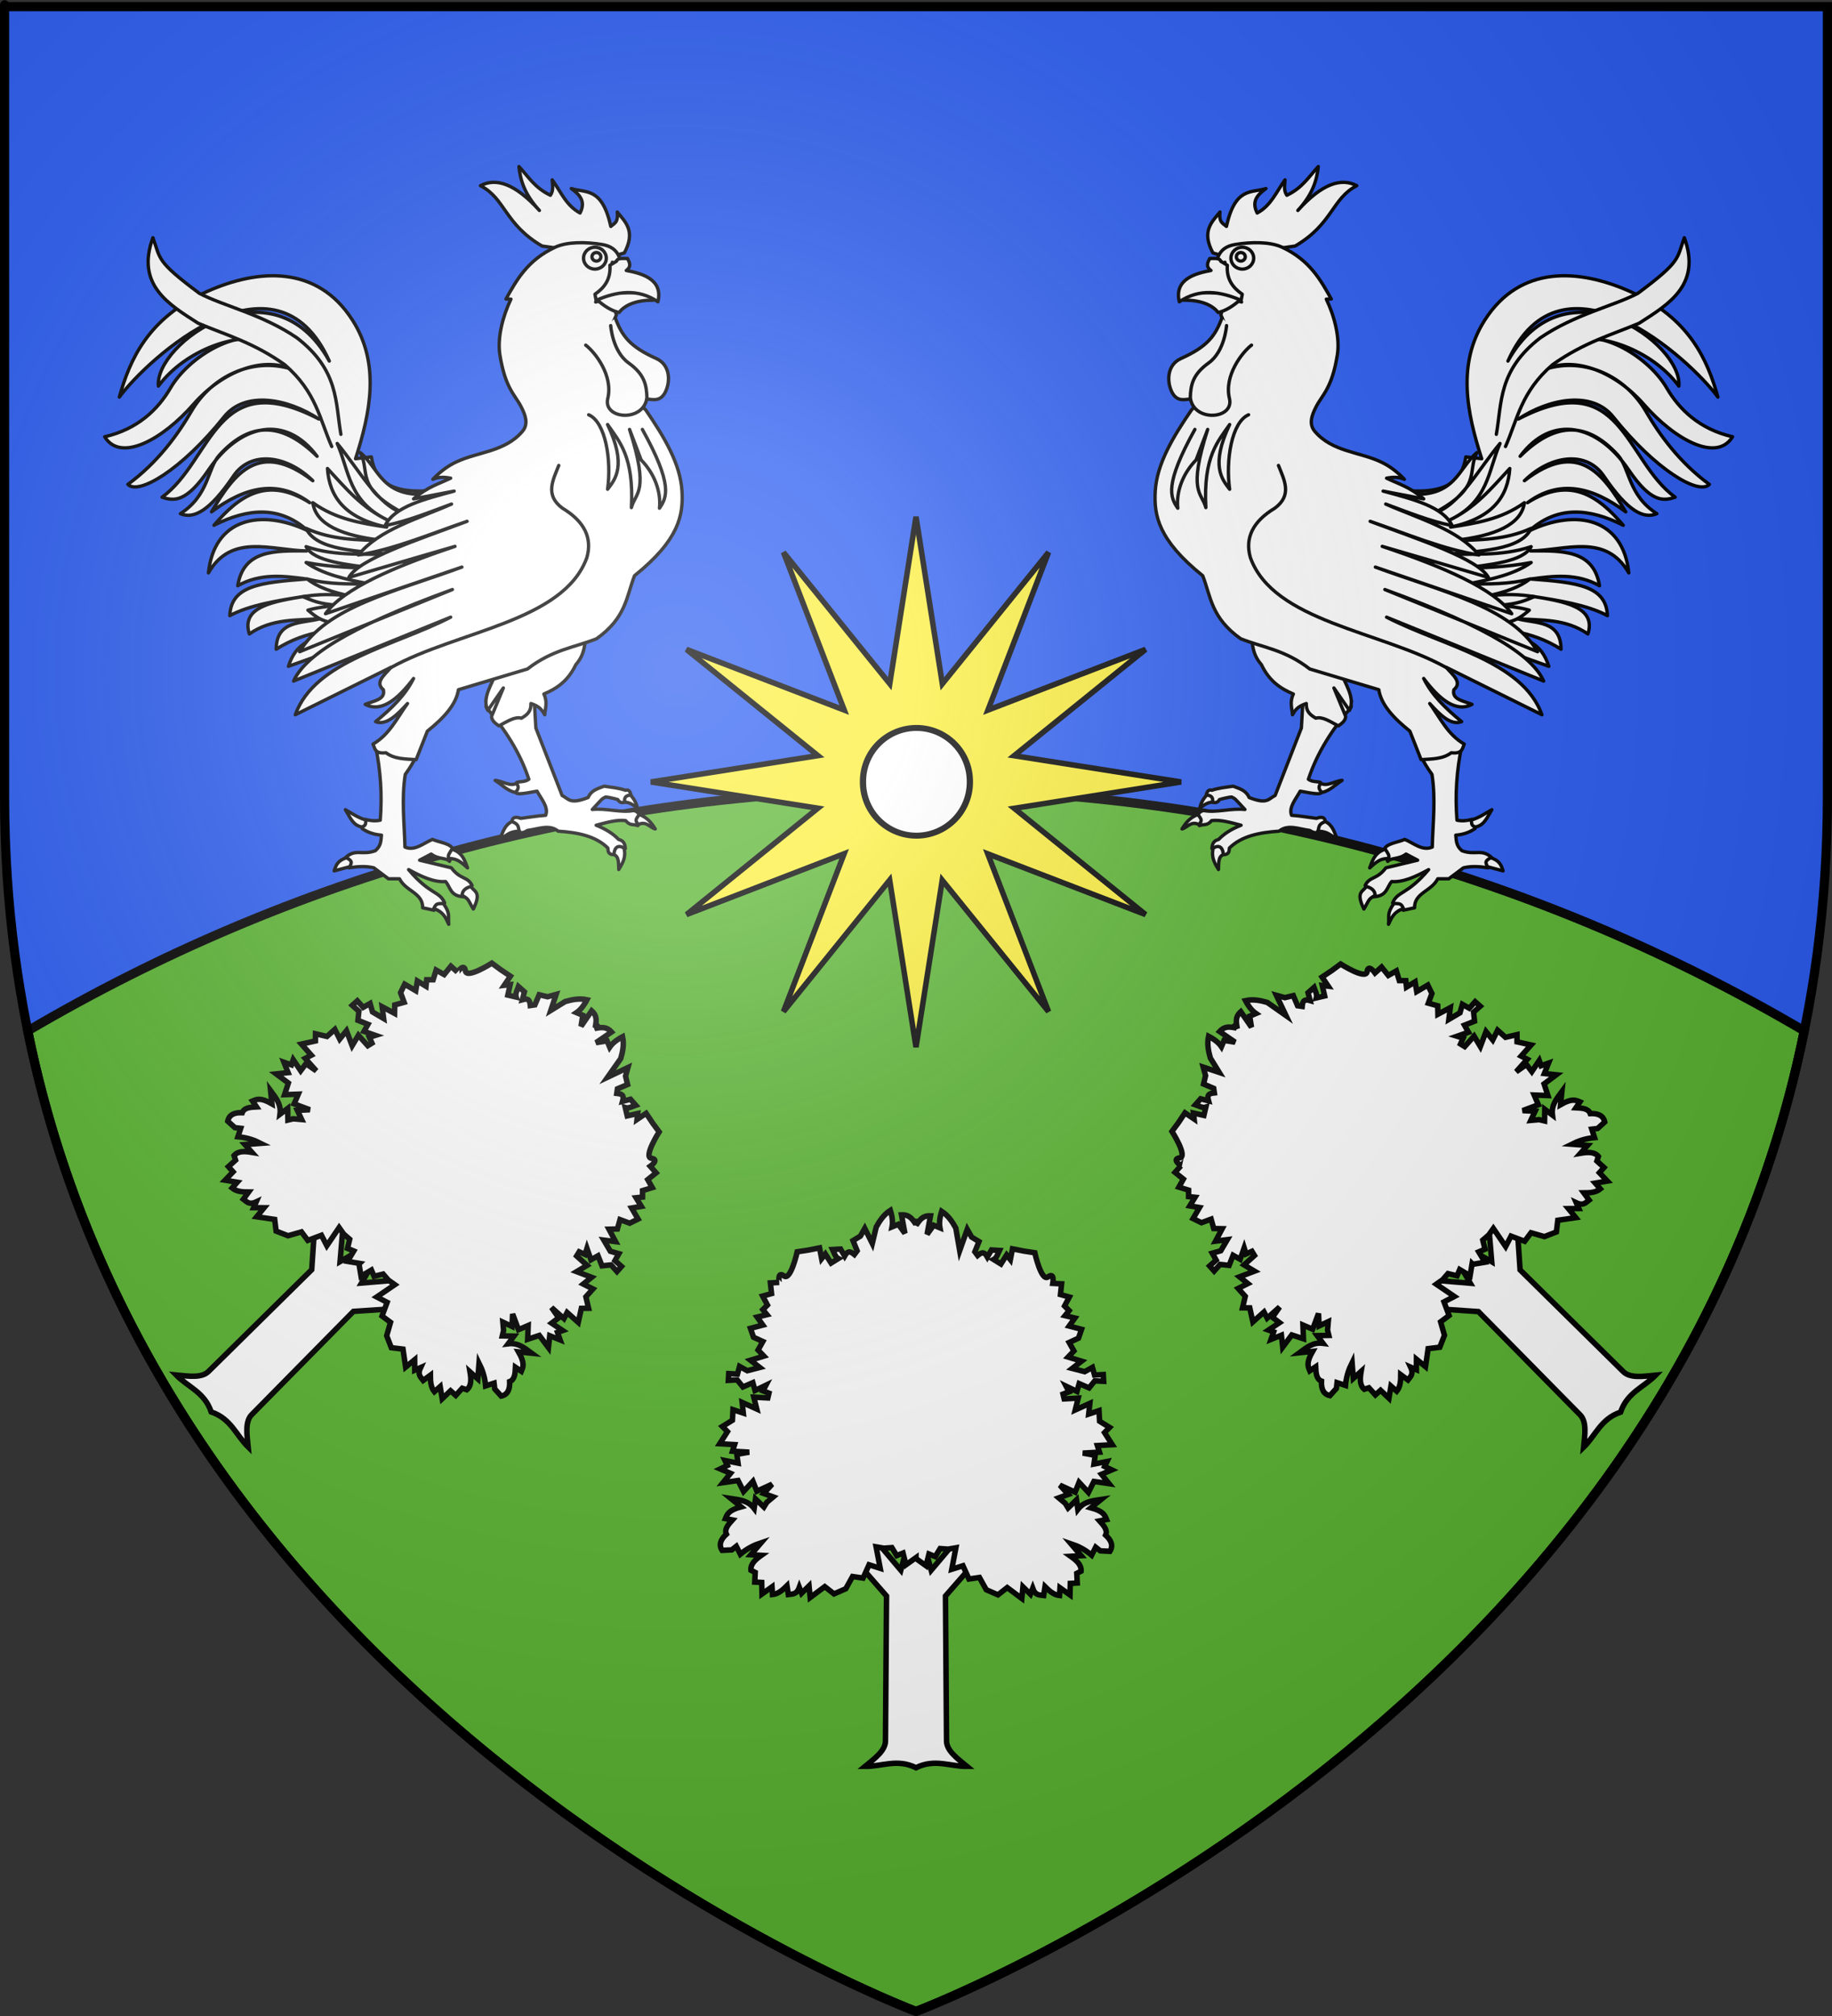 <?xml version="1.0" encoding="UTF-8" standalone="no"?>
<svg
   xmlns:dc="http://purl.org/dc/elements/1.1/"
   xmlns:cc="http://creativecommons.org/ns#"
   xmlns:rdf="http://www.w3.org/1999/02/22-rdf-syntax-ns#"
   xmlns:svg="http://www.w3.org/2000/svg"
   xmlns="http://www.w3.org/2000/svg"
   xmlns:xlink="http://www.w3.org/1999/xlink"
   xmlns:sodipodi="http://sodipodi.sourceforge.net/DTD/sodipodi-0.dtd"
   xmlns:inkscape="http://www.inkscape.org/namespaces/inkscape"
   height="660"
   width="600"
   version="1.0"
   id="svg2"
   sodipodi:version="0.32"
   inkscape:version="0.46"
   sodipodi:docname="Blason_de_la_ville_de_Bernac-Dessus (Hautes-Pyrénées).svg"
   sodipodi:docbase="D:\Mes documents\Renaud-Notre Lapin"
   inkscape:export-filename="/Users/olivier/Desktop/Blason Rouge/Blason_Vide_3D.png"
   inkscape:export-xdpi="144"
   inkscape:export-ydpi="144"
   inkscape:output_extension="org.inkscape.output.svg.inkscape">
  <rect width="100%" height="100%" fill="#333333" stroke="none"/>
  <sodipodi:namedview
     inkscape:window-height="975"
     inkscape:window-width="1280"
     inkscape:pageshadow="2"
     inkscape:pageopacity="0.0"
     guidetolerance="10.0"
     gridtolerance="10.0"
     objecttolerance="10.0"
     borderopacity="1.0"
     bordercolor="#666666"
     pagecolor="#ffffff"
     id="base"
     showgrid="false"
     height="660px"
     inkscape:zoom="1.1590904"
     inkscape:cx="300.00013"
     inkscape:cy="330.00014"
     inkscape:window-x="-4"
     inkscape:window-y="-4"
     inkscape:current-layer="layer3"
     inkscape:object-nodes="true"
     inkscape:snap-global="true" />
  <desc
     id="desc4">Flag of Canton of Valais (Wallis)</desc>
  <defs
     id="defs6">
    <linearGradient
       id="linearGradient2893">
      <stop
         style="stop-color:white;stop-opacity:0.314;"
         offset="0"
         id="stop2895" />
      <stop
         id="stop2897"
         offset="0.19"
         style="stop-color:white;stop-opacity:0.251;" />
      <stop
         style="stop-color:#6b6b6b;stop-opacity:0.125;"
         offset="0.6"
         id="stop2901" />
      <stop
         style="stop-color:black;stop-opacity:0.125;"
         offset="1"
         id="stop2899" />
    </linearGradient>
    <radialGradient
       inkscape:collect="always"
       xlink:href="#linearGradient2893"
       id="radialGradient3163"
       gradientUnits="userSpaceOnUse"
       gradientTransform="matrix(1.353,0,0,1.349,-77.629,-85.747)"
       cx="221.445"
       cy="226.331"
       fx="221.445"
       fy="226.331"
       r="300" />
  </defs>
  <g
     inkscape:groupmode="layer"
     id="layer3"
     inkscape:label="Fond écu"
     style="display:inline">
    <path
       id="path2855"
       style="fill:#2b5df2;fill-opacity:1;fill-rule:evenodd;stroke:none;stroke-width:1px;stroke-linecap:butt;stroke-linejoin:miter;stroke-opacity:1"
       d="M 300,658.5 C 300,658.5 598.5,546.18 598.5,260.728 C 598.5,-24.723 598.5,2.176 598.5,2.176 L 1.5,2.176 L 1.5,260.728 C 1.5,546.18 300,658.5 300,658.5 z "
       sodipodi:nodetypes="cccccc" />
    <path
       style="opacity:1;fill:#5ab532;fill-opacity:1;stroke:#000000;stroke-width:3;stroke-miterlimit:4;stroke-dasharray:none;stroke-opacity:1.0"
       d="M 300 258.5 C 193.879 258.5 94.453 287.3 9.094 337.5 C 55.574 566.519 300 658.5 300 658.5 C 300 658.5 544.426 566.519 590.906 337.5 C 505.547 287.3 406.121 258.5 300 258.5 z "
       id="path2601" />
  </g>
  <g
     inkscape:groupmode="layer"
     id="layer4"
     inkscape:label="Meubles">
    <use
       style="display:inline"
       x="0"
       y="0"
       xlink:href="#g3016"
       id="use3034"
       transform="matrix(-1,0,0,1,601.716,0)"
       width="600"
       height="660" />
    <g
       style="display:inline"
       id="g3016"
       transform="matrix(0.5,0,0,0.5,-24.216,-60.26)">
      <path
         id="path2290"
         style="fill:#ffffff;fill-rule:evenodd;stroke:#000000;stroke-width:2.2;stroke-linecap:round;stroke-linejoin:round;stroke-miterlimit:4;stroke-dasharray:none;stroke-opacity:1"
         d="M 914.236,562.812 L 902.661,566.201 L 900.855,597.193 L 883.665,641.368 C 879.19,643.65 878.581,647.384 866.648,642.704 C 864.373,637.701 860.263,636.969 856.16,635.284 C 851.684,635.955 846.669,636.415 842.21,637.955 C 839.145,637.119 838.915,640.098 838.327,641.74 L 842.26,645.598 C 844.925,646.629 846.317,645.645 847.182,644.065 C 848.566,643.609 853.722,642.347 855.171,642.358 C 857.994,643.83 856.786,642.949 863.877,650.545 C 854.578,649.554 845.462,652.82 836.818,651.237 C 833.915,651.771 833.719,653.657 832.959,653.562 L 834.072,661.106 C 836.612,659.998 839.285,661.382 841.987,657.866 C 847.952,656.979 855.493,659.369 861.354,660.859 C 854.793,663.424 850.07,666.588 846.662,670.159 C 843.144,670.979 842.408,673.433 842.284,676.145 L 850.076,680.127 C 853.36,680.042 853.622,677.921 853.711,675.774 C 861.782,667.816 873.572,665.595 886.262,664.742 C 892.066,660.008 899.169,663.364 906.247,664.248 C 908.506,665.567 910.629,666.549 911.837,664.742 C 915.995,662.544 914.918,660.337 916.438,658.138 C 916.347,655.68 913.986,655.051 910.823,656.357 C 906.114,655.765 899.554,654.667 894.449,654.354 C 892.382,649.09 897.223,643.812 900.088,638.549 C 920.622,642.539 912.064,638.917 913.395,632.86 C 911.564,632.055 908.066,632.703 905.456,630.757 C 911.328,612.962 921.229,597.924 933.207,583.886 C 934.133,582.801 932.753,580.677 933.702,579.607 L 914.236,562.812 z M 994.202,596.575 L 978.817,601.571 L 980.796,618.761 C 981.774,620.556 982.857,622.359 984.036,624.153 C 984.783,625.29 985.585,626.43 986.411,627.567 C 988.947,643.836 986.975,659.345 986.609,675.131 C 980.202,677.975 974.524,672.622 968.602,670.134 C 963.616,672.28 955.724,672.806 955.023,677.332 L 957.422,684.53 C 959.578,681.935 964.709,683.373 969.418,679.731 L 977.012,683.738 L 956.21,688.735 C 950.337,696.632 945.565,694.21 942.631,700.31 L 948.023,707.706 C 957.074,707.322 956.706,701.444 960.019,697.713 C 967.434,698.353 975.741,694.553 984.21,689.922 C 970.088,706.68 964.04,703.699 960.613,711.713 L 967.613,716.511 L 975.008,714.903 C 974.864,705.046 985.915,704.254 990.195,695.932 L 997.393,695.932 L 1006.99,688.735 C 1012.387,687.472 1017.794,687.882 1023.191,688.735 L 1025.788,682.328 C 1019.192,675.804 1014.795,680.84 1006,677.53 C 1002.037,674.132 1002.41,670.737 1001.994,667.339 C 1007.287,666.941 1011.349,665.32 1014.707,662.986 L 1012.58,657.025 C 1009.187,657.967 1005.905,658.238 1002.785,657.545 C 1001.504,641.221 1002.485,624.895 1006,608.571 L 994.202,596.575 z" />
      <path
         id="path2292"
         style="fill:#ffffff;fill-rule:evenodd;stroke:#000000;stroke-width:2.2;stroke-linecap:round;stroke-linejoin:round;stroke-miterlimit:4;stroke-dasharray:none;stroke-opacity:1"
         d="M 867.34,531.407 C 869.122,539.511 867.49,547.614 874.69,555.718 C 879.86,566.631 887.45,571.495 895.608,574.94 C 893.055,580.251 894.74,584.149 895.042,588.508 C 896.908,585.461 898.129,583.173 904.088,581.159 C 903.906,586.843 907.11,588.802 910.307,590.77 C 914.736,589.473 920,593.186 925.082,595.812 C 927.537,594.104 929.801,592.314 929.873,589.585 L 922.179,570.982 L 932.356,585.681 C 936.361,577.201 929.495,568.721 926.702,560.241" />
      <path
         id="path2294"
         style="fill:#ffffff;fill-rule:evenodd;stroke:#000000;stroke-width:2.2;stroke-linecap:round;stroke-linejoin:round;stroke-miterlimit:4;stroke-dasharray:none;stroke-opacity:1"
         d="M 936.231,438.475 C 966.34,440.359 1003.612,451.983 1008.588,419.686 L 1018.982,420.885 C 1009.237,390.636 1002.696,358.746 1020.981,330.138 C 1044.143,293.9 1082.736,296.465 1116.125,311.349 C 1155.425,328.868 1166.926,356.599 1173.692,380.509 C 1155.522,355.807 1071.341,278.455 1036.172,356.923 C 1073.442,289.663 1150.807,345.423 1148.107,373.313 C 1129.953,348.827 1094.969,338.097 1078.547,343.73 C 1097.58,335.718 1128.455,354.506 1140.131,374.493 C 1148.379,388.613 1161.6,401.513 1183.286,406.494 C 1172.965,423.447 1145.561,408.55 1125.058,385.138 C 1107.012,364.532 1080.823,353.515 1061.042,362.148 C 1086.189,354.307 1113.07,366.648 1126.595,389.974 C 1135.323,405.026 1148.569,423.402 1168.095,437.675 C 1161.204,444.924 1132.96,428.291 1105.067,393.404 C 1091.384,376.29 1063.594,381.329 1042.968,394.9 C 1110.935,359.456 1112.274,421.753 1145.708,446.071 C 1137.959,448.672 1129.868,449.648 1115.245,428.162 C 1094.662,397.919 1064.794,391.548 1044.167,419.286 C 1065.677,398.061 1086.641,394.914 1108.131,418.465 C 1116.119,427.218 1114.804,444.734 1133.715,456.864 C 1125.172,460.392 1114.861,455.706 1098.905,432.131 C 1087.664,415.522 1064.279,418.315 1046.966,435.277 C 1081.9,408.351 1098.284,430.245 1113.327,455.665 C 1091.392,439.246 1069.835,434.168 1048.965,449.668 C 1077,431.961 1095.289,445.269 1111.728,464.46 C 1089.156,453.079 1068.473,451.628 1050.164,468.058 C 1081.349,453.237 1111.666,460.106 1115.326,495.642 C 1100.232,469.378 1073.947,480.887 1050.963,481.25 C 1071.357,481.175 1092.333,480.264 1096.137,504.037 C 1081.079,495.646 1066.021,497.62 1050.963,499.639 C 1081.133,501.901 1100.535,503.931 1101.334,523.625 C 1088.157,516.577 1069.739,513.722 1051.363,510.833 C 1072.689,514.285 1094.246,517.611 1088.542,535.618 C 1073.849,525.404 1057.867,526.784 1042.169,525.624 C 1054.272,528.941 1070.769,526.401 1070.952,545.612 C 1060.958,539.244 1050.963,535.943 1040.969,534.019 C 1048.315,541.54 1057.602,540.323 1062.956,556.806 L 1029.376,544.813 L 936.231,438.475 z" />
      <path
         sodipodi:nodetypes="ccccccccccccc"
         id="path2296"
         style="fill:#ffffff;fill-rule:evenodd;stroke:#000000;stroke-width:2.2;stroke-linecap:round;stroke-linejoin:round;stroke-miterlimit:4;stroke-dasharray:none;stroke-opacity:1"
         d="M 849.914,288.17 L 842.908,286.133 C 835.329,271.964 842.072,266.012 847.548,259.334 C 846.738,266.437 849.694,266.819 851.768,268.776 C 857.527,242.774 868.171,247.012 877.639,243.975 C 872.368,247.863 867.929,252.109 871.907,259.989 C 881.111,255.093 884.559,245.891 890.143,238.287 C 889.972,241.746 889.159,245.312 891.344,248.374 C 901.665,243.466 905.808,236.138 911.928,229.585 C 911.078,238.768 907.917,248.202 898.548,258.31 C 914.546,240.605 927.01,236.794 937.154,242.105 C 920.821,250.482 921.394,267.268 896.772,281.623 L 849.914,288.17 z" />
      <path
         id="path2298"
         style="fill:#ffffff;fill-opacity:1;fill-rule:evenodd;stroke:#000000;stroke-width:2.2;stroke-linecap:round;stroke-linejoin:round;stroke-miterlimit:4;stroke-dasharray:none;stroke-opacity:1"
         d="M 971.01,444.072 C 1001.795,446.28 1003.244,427.643 1015.784,416.888 C 1009.278,429.601 1019.581,439.459 987.8,456.464 C 1004.278,451.703 1016.899,427.659 1030.975,410.891 C 1023.03,428.896 1023.685,449.547 996.595,461.661 C 1014.601,453.512 1025.5,440.032 1037.371,427.282 C 1036.155,445.461 1026.382,459.703 998.594,465.659 C 1015.244,463.133 1031.878,460.526 1046.966,449.668 C 1045.023,463.779 1028.243,471.532 1000.193,474.454 C 1017.414,474.091 1034.66,474.071 1051.363,466.459 C 1044.775,480.945 1017.24,481.466 992.198,483.649 C 1011.92,482.912 1031.641,485.044 1051.363,478.452 C 1046.31,488.229 1024.747,490.301 1004.191,492.843 C 1019.455,492.278 1034.556,491.983 1051.363,488.846 C 1040.487,496.492 1025.39,499.917 1009.788,502.837 C 1023.38,502.925 1036.972,503.177 1050.564,499.639 C 1044.197,504.715 1034.543,508.422 1021.78,510.833 C 1033.374,509.367 1043.901,509.5 1053.362,511.232 C 1047.683,513.537 1043.025,516.061 1030.176,516.829 C 1037.229,517.504 1044.161,518.301 1050.164,520.027 C 1045.062,524.289 1040.253,528.707 1027.377,528.822 L 995.396,514.031 L 971.01,444.072 z" />
      <path
         sodipodi:nodetypes="cssccsssscccccccccccccccccccccccccccccccsccccs"
         id="path2300"
         style="fill:#ffffff;fill-opacity:1;fill-rule:evenodd;stroke:#000000;stroke-width:2.2;stroke-linecap:round;stroke-linejoin:round;stroke-miterlimit:4;stroke-dasharray:none;stroke-opacity:1"
         d="M 846.183,289.065 C 848.035,283.929 852.112,281.505 857.48,280.611 C 867.857,278.884 880.299,278.735 888.058,282.32 C 906.461,290.823 913.631,304.195 920.449,316.31 L 917.188,316.401 C 922.547,327.52 926.198,341.786 924.441,352.755 C 920.848,375.189 914.447,378.93 910.307,387.242 C 907.813,392.25 905.465,398.106 909.742,403.072 C 921.149,416.318 938.43,416.239 952.709,422.859 C 957.931,425.28 962.821,428.655 968.341,434.336 C 964.148,432.587 960.375,432.932 956.666,433.601 C 964.54,437.437 971.724,439.2 980.976,447.17 L 954.405,442.081 C 973.619,447.321 993.585,452.142 999.633,464.696 C 984.77,461.727 970.5,455.856 956.101,450.562 C 978.143,460.272 1003.512,467.211 1017.159,483.918 C 993.785,480.276 969.748,470.003 945.924,461.869 C 978.586,474.118 1016.582,486.367 1023.378,498.617 C 1000.502,491.833 977.198,485.048 953.839,478.264 C 993.941,491.718 1027.012,505.911 1038.643,522.362 L 949.317,491.833 C 992.945,507.932 1038.155,517.781 1055.603,547.237 L 955.535,506.532 C 1027.016,532.499 1052.637,551.001 1059.561,566.459 L 956.666,524.623 C 993.861,543.736 1045.708,553.08 1058.43,588.508 L 995.676,557.414 C 999.794,562.313 1006.617,567.213 1000.764,572.113 C 999.184,578.639 1007.187,579.416 1012.636,581.724 C 1002.083,587.219 991.346,578.524 980.976,564.763 C 986.179,575.399 995.252,584.378 1005.852,593.031 C 998.879,595.746 991.907,588.809 984.934,581.159 C 991.767,590.564 996.672,601.469 1007.548,607.73 C 1006.266,610.566 1006.396,614.269 999.068,613.384 C 993.488,617.6 986.268,617.445 979.28,617.907 L 971.931,599.25 C 961.416,590.826 953.103,582.035 951.578,572.113 L 906.35,558.544 C 890.071,545.938 876.052,544.629 861.121,538.757 C 841.73,525 841.592,511.243 836.246,497.486 C 807.173,474.095 804.214,458.014 805.151,442.081 C 806.199,424.259 816.733,406.652 828.896,388.938 C 842.573,375.889 851.212,359.962 854.337,340.883 L 848.118,326.749 C 849.756,321.189 850.284,314.577 861.687,318.269 C 853.46,309.449 850.743,300.801 850.781,292.24" />
      <path
         id="path2304"
         style="fill:#ffffff;fill-rule:evenodd;stroke:#000000;stroke-width:2.2;stroke-linecap:round;stroke-linejoin:round;stroke-miterlimit:4;stroke-dasharray:none;stroke-opacity:1"
         d="M 848.825,328.728 C 844.386,340.674 839.129,347.552 822.005,355.265 C 812.686,359.463 812.711,370.448 815.986,377.08 C 819.252,383.696 824.049,382.152 828.234,381.744 C 831.112,397.136 857.005,394.901 853.749,381.432 C 850.099,366.335 862.161,351.117 868.202,346.502" />
      <path
         id="path3335"
         style="fill:#ffffff;fill-opacity:1;stroke:#000000;stroke-width:2.2;stroke-miterlimit:4;stroke-dasharray:none;stroke-opacity:1"
         d="M 869.629,289.562 C 869.629,293.513 866.291,296.716 862.175,296.716 C 858.058,296.716 854.72,293.513 854.72,289.562 C 854.72,285.611 858.058,282.408 862.175,282.408 C 866.291,282.408 869.629,285.611 869.629,289.562 z" />
      <path
         id="path2307"
         style="fill:#ffffff;fill-opacity:1;stroke:#000000;stroke-width:2.2;stroke-miterlimit:4;stroke-dasharray:none;stroke-opacity:1"
         d="M 864.11,288.663 C 864.11,290.21 862.803,291.464 861.191,291.464 C 859.579,291.464 858.273,290.21 858.273,288.663 C 858.273,287.116 859.579,285.861 861.191,285.861 C 862.803,285.861 864.11,287.116 864.11,288.663 z" />
      <path
         id="path2309"
         style="fill:#ffffff;fill-rule:evenodd;stroke:#000000;stroke-width:2.2;stroke-linecap:butt;stroke-linejoin:round;stroke-miterlimit:4;stroke-dasharray:none;stroke-opacity:1"
         d="M 927.543,631.475 C 923.013,631.789 917.427,635.829 913.593,633.355 C 911.574,636.133 912.524,637.363 914.261,639.39 C 919.29,638.488 923.145,634.286 927.543,631.475 z M 838.92,641.096 C 836.286,643.754 835.029,646.671 834.27,649.704 C 837.05,647.501 839.826,645.709 842.606,645.746 C 843.292,642.493 841.614,641.346 838.92,641.096 z M 1025.639,650.693 C 1021.294,653.043 1017.764,655.799 1012.06,657.471 C 1012.668,659.062 1011.588,661.083 1014.905,661.997 C 1020.827,660.896 1022.619,655.421 1025.639,650.693 z M 833.133,653.81 C 827.795,655.81 825.031,659.423 822.67,663.283 C 826.1,662.473 828.615,657.785 833.677,660.414 C 836.244,657.532 835.318,657.068 833.133,653.81 z M 916.537,658.46 C 911.459,660.287 912.645,662.6 911.664,664.742 C 919.087,664.971 919.758,667.931 924.13,669.516 C 922.559,665.712 921.471,660.769 916.537,658.46 z M 845.846,674.784 C 845.055,674.854 844.135,675.196 843.125,675.823 C 841.654,681.876 844.005,685.627 846.563,689.848 C 846.766,685.948 846.252,681.493 849.68,680.102 C 849.576,676.718 848.22,674.576 845.846,674.784 z M 955.815,676.541 C 948.6,678.773 947.237,684.623 945.624,688.784 C 952.15,682.723 953.895,683.022 957.818,682.526 C 959.068,680.911 957.076,678.658 955.815,676.541 z M 1024.972,682.131 C 1020.014,684.597 1022.272,686.054 1022.572,687.968 L 1032.986,690.738 C 1031.759,686.787 1030.462,683.95 1024.972,682.131 z M 943.423,700.929 C 941.306,704.479 936.205,704.272 941.815,715.72 C 945.48,709.699 944.371,709.452 949.235,706.716 C 948.906,703.182 946.391,701.824 943.423,700.929 z M 961.454,712.084 C 956.681,718.829 958.49,720.206 957.942,725.712 C 960.039,721.231 961.331,717.725 967.687,715.373 C 966.283,712.091 965.495,712.185 961.454,712.084 z" />
      <path
         sodipodi:nodetypes="ccsccc"
         id="path2311"
         style="fill:#ffffff;fill-rule:evenodd;stroke:#000000;stroke-width:2.2;stroke-linecap:round;stroke-linejoin:round;stroke-miterlimit:4;stroke-dasharray:none;stroke-opacity:1"
         d="M 854.493,312.452 C 843.036,312.799 830.179,310.269 820.775,314.83 C 821.86,315.731 822.887,317.104 824.265,317.089 C 834.13,316.974 842.309,319.811 846.336,325.138 C 851.163,324.042 856.194,321.054 861.424,316.211 L 854.493,312.452 z" />
      <path
         id="path2313"
         style="fill:none;fill-rule:evenodd;stroke:#000000;stroke-width:2.2;stroke-linecap:round;stroke-linejoin:round;stroke-miterlimit:4;stroke-dasharray:none;stroke-opacity:1"
         d="M 885.86,425.283 C 889.652,434.917 895.099,444.661 883.461,453.266 C 869.066,461.927 863.743,472.723 867.471,485.647 C 882.596,527.627 952.711,533.653 995.828,557.638" />
      <path
         id="path2315"
         style="fill:none;fill-rule:evenodd;stroke:#000000;stroke-width:2.2;stroke-linecap:round;stroke-linejoin:round;stroke-miterlimit:4;stroke-dasharray:none;stroke-opacity:1"
         d="M 831.092,401.697 C 810.959,438.022 814.974,446.175 819.899,453.266 C 818.74,442.478 823.193,430.549 831.891,421.685 L 839.487,401.697 C 826.386,442.914 835.424,442.545 838.288,452.867 C 836.529,419.178 846.376,409.413 853.879,398.498 C 841.227,425.216 848.729,434.214 853.879,440.874 C 851.232,421.974 855.093,396.94 866.271,392.102" />
      <path
         id="path2317"
         style="fill:#ffffff;fill-opacity:1;fill-rule:evenodd;stroke:#000000;stroke-width:2.2;stroke-linecap:round;stroke-linejoin:round;stroke-miterlimit:4;stroke-dasharray:none;stroke-opacity:1"
         d="M 1028.576,404.895 C 1032.226,384.088 1029.792,362.981 1057.36,341.732 C 1080.097,326.216 1105.498,320.922 1121.322,312.549 C 1149.911,291.255 1146.574,290.074 1151.705,276.17 C 1163.052,307.091 1141.209,319.879 1122.122,332.137 C 1103.476,340.023 1086.109,344.628 1065.355,359.321 C 1044.697,377.178 1042.453,395.034 1034.573,412.89" />
      <path
         id="path3156"
         style="fill:none;fill-rule:evenodd;stroke:#000000;stroke-width:2.2;stroke-linecap:round;stroke-linejoin:round;stroke-miterlimit:4;stroke-dasharray:none;stroke-opacity:1"
         d="M 828.086,381.506 C 828.294,372.401 829.743,365.616 840.162,358.133 C 850.694,350.57 851.848,333.722 851.848,333.722" />
      <path
         sodipodi:nodetypes="cccccccc"
         d="M 820.919,318.12 C 834.117,309.158 847.894,311.327 861.408,317.18 L 862.144,313.162 C 856.001,308.947 851.708,303.364 852.349,294.204 L 848.073,291.595 C 847.269,289.166 843.704,289.853 840.8,289.793 C 839.569,292.35 837.991,294.896 841.629,297.624 C 832.649,299.326 817.182,302.822 820.919,318.12 z"
         style="fill:#ffffff;fill-rule:evenodd;stroke:#000000;stroke-width:2.2;stroke-linecap:round;stroke-linejoin:round;stroke-miterlimit:4;stroke-dasharray:none;stroke-opacity:1"
         id="path3014" />
    </g>
    <g
       style="display:inline"
       id="g3858"
       transform="translate(300,-404)">
      <path
         id="path3036"
         d="M -0.001,573.188 L -8.594,627.844 L -43.407,584.812 L -23.5,636.469 L -75.188,616.594 L -32.126,651.375 L -86.813,660 L -32.126,668.594 L -75.157,703.406 L -23.532,683.5 L -43.407,735.188 L -8.626,692.125 L -0.001,746.812 L 8.593,692.156 L 43.406,735.188 L 23.5,683.531 L 75.187,703.406 L 32.156,668.625 L 86.812,660 L 32.125,651.406 L 75.187,616.594 L 23.562,636.469 L 43.406,584.812 L 8.625,627.875 L -0.001,573.188 z"
         style="opacity:1;fill:#fcef3c;fill-opacity:1;stroke:#000000;stroke-width:1.8;stroke-miterlimit:4;stroke-dasharray:none;stroke-opacity:1" />
      <path
         transform="matrix(1.064,0,0,1.013,-1057.875,399.623)"
         d="M 1010.826,256.986 A 16.45,17.272 0 1 1 977.927,256.986 A 16.45,17.272 0 1 1 1010.826,256.986 z"
         sodipodi:ry="17.272043"
         sodipodi:rx="16.449566"
         sodipodi:cy="256.98566"
         sodipodi:cx="994.37622"
         id="path3856"
         style="opacity:1;fill:#ffffff;fill-opacity:1;stroke:#000000;stroke-width:1.926;stroke-miterlimit:4;stroke-dasharray:none;stroke-opacity:1"
         sodipodi:type="arc" />
    </g>
    <g
       id="g4887"
       transform="translate(-691,40)">
      <path
         id="path1910"
         d="M 989.438,461.219 L 986.031,474.062 L 977.188,463.594 L 972.469,472.344 L 981.344,482.5 L 981,529.875 C 981.032,533.129 977.486,535.668 974.312,538.281 C 979.858,538.343 984.857,535.673 991,538.719 C 997.143,535.673 1002.142,538.343 1007.688,538.281 C 1004.514,535.668 1000.968,533.129 1001,529.875 L 1000.656,482.5 L 1009.531,472.344 L 1004.812,463.594 L 995.969,474.062 L 992.562,461.219 L 991,465.188 L 989.438,461.219 z"
         style="fill:#ffffff;fill-opacity:1;fill-rule:evenodd;stroke:#000000;stroke-width:1.8;stroke-linecap:butt;stroke-linejoin:miter;stroke-miterlimit:4;stroke-dasharray:none;stroke-opacity:1" />
      <path
         id="path4587"
         d="M 982.594,356.25 C 980.406,357.665 979.12,359.661 977.969,361.719 L 976.688,367.094 L 974.219,362.156 L 972.781,364.688 L 970.375,366.156 L 971.719,369.5 L 970.812,370.719 C 969.799,369.911 968.791,369.09 967.625,371.188 L 966.281,368.906 L 963.688,369.062 C 964.217,370.136 964.508,371.478 965.562,372.031 L 963.188,373.5 L 961.312,370.531 L 960.094,372.062 L 959.406,368.531 L 955.625,369.281 L 952.094,369.812 C 952.094,369.812 949.965,379.419 947.75,377.719 C 945.536,376.019 946.187,379.844 946.188,379.844 L 943.312,380 L 943.688,383.5 L 940.781,384.312 L 942.344,387.25 L 940.844,388.75 L 942.188,390.406 L 938.969,391.188 L 940.844,393.812 L 936.781,394.875 L 937.781,397.781 L 940.844,399.188 L 939.281,401.969 L 941.188,403.969 L 936.781,405.312 L 939.844,407.688 L 935.75,408.75 L 933.219,407.344 L 932.531,409.844 L 929.656,409.688 L 929.531,411.906 L 932.438,411.75 L 934.312,414.062 L 937.562,412.656 L 938.281,415.219 L 941.844,413.5 L 940.875,415.344 L 942.844,416.094 L 942.469,417.656 L 937.875,417.406 L 938.844,421.281 L 934.062,419.125 L 934.438,422.625 L 931.062,421.5 L 930.875,424.969 L 927.594,427 L 929.25,428.688 L 926.719,432.656 L 931.594,432.938 L 930.906,435.094 L 936.375,435.406 L 932.312,436.125 L 932.719,439 L 928.438,438.156 L 929.219,439.781 L 926.875,440.906 L 930.25,442.344 L 927.781,445.406 L 932.719,444.688 L 934.531,448.281 L 937.594,444.969 L 938.875,448.188 L 943.875,445.906 L 941.125,448.938 L 944.25,450.062 L 942.125,451.844 L 941.188,453.375 L 938.438,450.719 L 938,453.844 C 935.919,451.157 933.098,451.013 930.375,450.594 L 933.719,453.312 C 929.491,454.463 929.146,455.813 928.594,457.156 L 930.875,457.594 C 929.512,459.106 928.155,460.627 928.906,462.25 C 927.051,463.948 926.299,465.705 927.5,467.562 L 930.656,467.406 L 932.156,466.219 L 933.469,468.812 C 935.778,466.877 938.034,465.813 940.281,465.062 L 936.906,469 L 940.344,469.188 C 938.415,470.555 936.761,471.995 936.938,474.062 L 938.344,474.781 L 938.188,477.938 L 940.469,478.062 L 940.562,481.844 L 943.844,479.5 L 944,482.031 C 945.888,481.826 947.333,480.53 948.75,479.125 L 949.188,482 C 950.483,481.812 951.882,482.137 952.781,479.656 L 953.531,481.594 L 955.969,479.188 L 956.344,483 L 961.125,479.438 L 964.156,481.812 L 968,480.125 L 970.219,476.125 L 973.656,476.625 L 975.625,472.281 L 979.281,473.438 L 977.938,466.406 L 980.5,466.844 L 983.094,466.656 L 984.688,469.281 L 986.75,468.438 L 987.719,472.281 L 991,469.938 L 991,470.25 L 994.281,472.594 L 995.25,468.75 L 997.312,469.594 L 998.906,466.969 L 1001.5,467.156 L 1004.062,466.719 L 1002.719,473.75 L 1006.375,472.594 L 1008.344,476.938 L 1011.781,476.438 L 1014,480.438 L 1017.844,482.125 L 1020.875,479.75 L 1025.656,483.312 L 1026.031,479.5 L 1028.469,481.906 L 1029.219,479.969 C 1030.118,482.449 1031.517,482.125 1032.812,482.312 L 1033.25,479.438 C 1034.667,480.842 1036.112,482.138 1038,482.344 L 1038.156,479.812 L 1041.438,482.156 L 1041.531,478.375 L 1043.812,478.25 L 1043.656,475.094 L 1045.062,474.375 C 1045.239,472.308 1043.585,470.868 1041.656,469.5 L 1045.094,469.312 L 1041.719,465.375 C 1043.966,466.126 1046.222,467.189 1048.531,469.125 L 1049.844,466.531 L 1051.344,467.719 L 1054.5,467.875 C 1055.701,466.017 1054.949,464.26 1053.094,462.562 C 1053.845,460.939 1052.488,459.419 1051.125,457.906 L 1053.406,457.469 C 1052.854,456.125 1052.509,454.776 1048.281,453.625 L 1051.625,450.906 C 1048.902,451.326 1046.081,451.469 1044,454.156 L 1043.562,451.031 L 1040.812,453.688 L 1039.875,452.156 L 1037.75,450.375 L 1040.875,449.25 L 1038.125,446.219 L 1043.125,448.5 L 1044.406,445.281 L 1047.469,448.594 L 1049.281,445 L 1054.219,445.719 L 1051.75,442.656 L 1055.125,441.219 L 1052.781,440.094 L 1053.562,438.469 L 1049.281,439.312 L 1049.688,436.438 L 1045.625,435.719 L 1051.094,435.406 L 1050.406,433.25 L 1055.281,432.969 L 1052.75,429 L 1054.406,427.312 L 1051.125,425.281 L 1050.938,421.812 L 1047.562,422.938 L 1047.938,419.438 L 1043.156,421.594 L 1044.125,417.719 L 1039.531,417.969 L 1039.156,416.406 L 1041.125,415.656 L 1040.156,413.812 L 1043.719,415.531 L 1044.438,412.969 L 1047.688,414.375 L 1049.562,412.062 L 1052.469,412.219 L 1052.344,410 L 1049.469,410.156 L 1048.781,407.656 L 1046.25,409.062 L 1042.156,408 L 1045.219,405.625 L 1040.812,404.281 L 1042.719,402.281 L 1041.156,399.5 L 1044.219,398.094 L 1045.219,395.188 L 1041.156,394.125 L 1043.031,391.5 L 1039.812,390.719 L 1041.156,389.062 L 1039.656,387.562 L 1041.219,384.625 L 1038.312,383.812 L 1038.688,380.312 L 1035.812,380.156 C 1035.812,380.156 1036.465,376.331 1034.25,378.031 C 1032.035,379.731 1029.906,370.125 1029.906,370.125 L 1026.375,369.594 L 1022.594,368.844 L 1021.906,372.375 L 1020.688,370.844 L 1018.812,373.812 L 1016.438,372.344 C 1017.492,371.791 1017.783,370.448 1018.312,369.375 L 1015.719,369.219 L 1014.375,371.5 C 1013.209,369.403 1012.201,370.223 1011.188,371.031 L 1010.281,369.812 L 1011.625,366.469 L 1009.219,365 L 1007.781,362.469 L 1005.312,369.406 L 1004.031,362.031 C 1002.88,359.973 1001.594,357.977 999.406,356.562 C 998.629,359.082 998.606,360.691 998.844,361.969 L 996.781,361.125 L 994.625,364.094 L 995.75,358.031 C 992.998,357.901 992.131,359.619 991.031,361.125 C 991.169,360.536 991.135,359.949 991,359.375 L 991,359.062 C 990.865,359.637 990.831,360.224 990.969,360.812 C 989.869,359.306 989.002,357.588 986.25,357.719 L 987.375,363.781 L 985.219,360.812 L 983.156,361.656 C 983.394,360.379 983.371,358.769 982.594,356.25 z"
         style="fill:#ffffff;fill-opacity:1;fill-rule:evenodd;stroke:#000000;stroke-width:1.8;stroke-linecap:butt;stroke-linejoin:miter;stroke-miterlimit:4;stroke-dasharray:none;stroke-opacity:1"
         sodipodi:nodetypes="ccccccccccccccccccsccccccccccccccccccccccccccccccccccccccccccccccccccccccccccccccccccccccccccccccccccccccccccccccccccccccccccccccccccccccccccccccccccccccccccccccccccccccccccccccccccccccccccccccccccccccccccccccccccccsccccccccccccccccccccccccccccccc" />
    </g>
    <use
       x="0"
       y="0"
       xlink:href="#g4887"
       id="use4891"
       transform="matrix(0.707,-0.707,0.707,0.707,-90.492,265.256)"
       width="600"
       height="660" />
    <use
       x="0"
       y="0"
       xlink:href="#g4887"
       id="use4893"
       transform="matrix(0.707,0.707,-0.707,0.707,266.228,-159.008)"
       width="600"
       height="660" />
  </g>
  <g
     inkscape:groupmode="layer"
     id="layer2"
     inkscape:label="Reflet final"
     sodipodi:insensitive="true">
    <path
       sodipodi:nodetypes="cccccc"
       d="M 300,658.5 C 300,658.5 598.5,546.18 598.5,260.728 C 598.5,-24.723 598.5,2.176 598.5,2.176 L 1.5,2.176 L 1.5,260.728 C 1.5,546.18 300,658.5 300,658.5 z "
       style="opacity:1;fill:url(#radialGradient3163);fill-opacity:1;fill-rule:evenodd;stroke:none;stroke-width:1px;stroke-linecap:butt;stroke-linejoin:miter;stroke-opacity:1"
       id="path2875"
       inkscape:export-xdpi="144"
       inkscape:export-ydpi="144" />
  </g>
  <g
     inkscape:groupmode="layer"
     id="layer1"
     inkscape:label="Contour final"
     sodipodi:insensitive="true">
    <path
       sodipodi:nodetypes="cccccc"
       d="M 300,658.5 C 300,658.5 1.5,546.18 1.5,260.728 C 1.5,-24.723 1.5,2.176 1.5,2.176 L 598.5,2.176 L 598.5,260.728 C 598.5,546.18 300,658.5 300,658.5 z "
       style="opacity:1;fill:none;fill-opacity:1;fill-rule:evenodd;stroke:#000000;stroke-width:3;stroke-linecap:butt;stroke-linejoin:miter;stroke-miterlimit:4;stroke-dasharray:none;stroke-opacity:1"
       id="path1411"
       inkscape:export-xdpi="144"
       inkscape:export-ydpi="144" />
  </g>
</svg>
